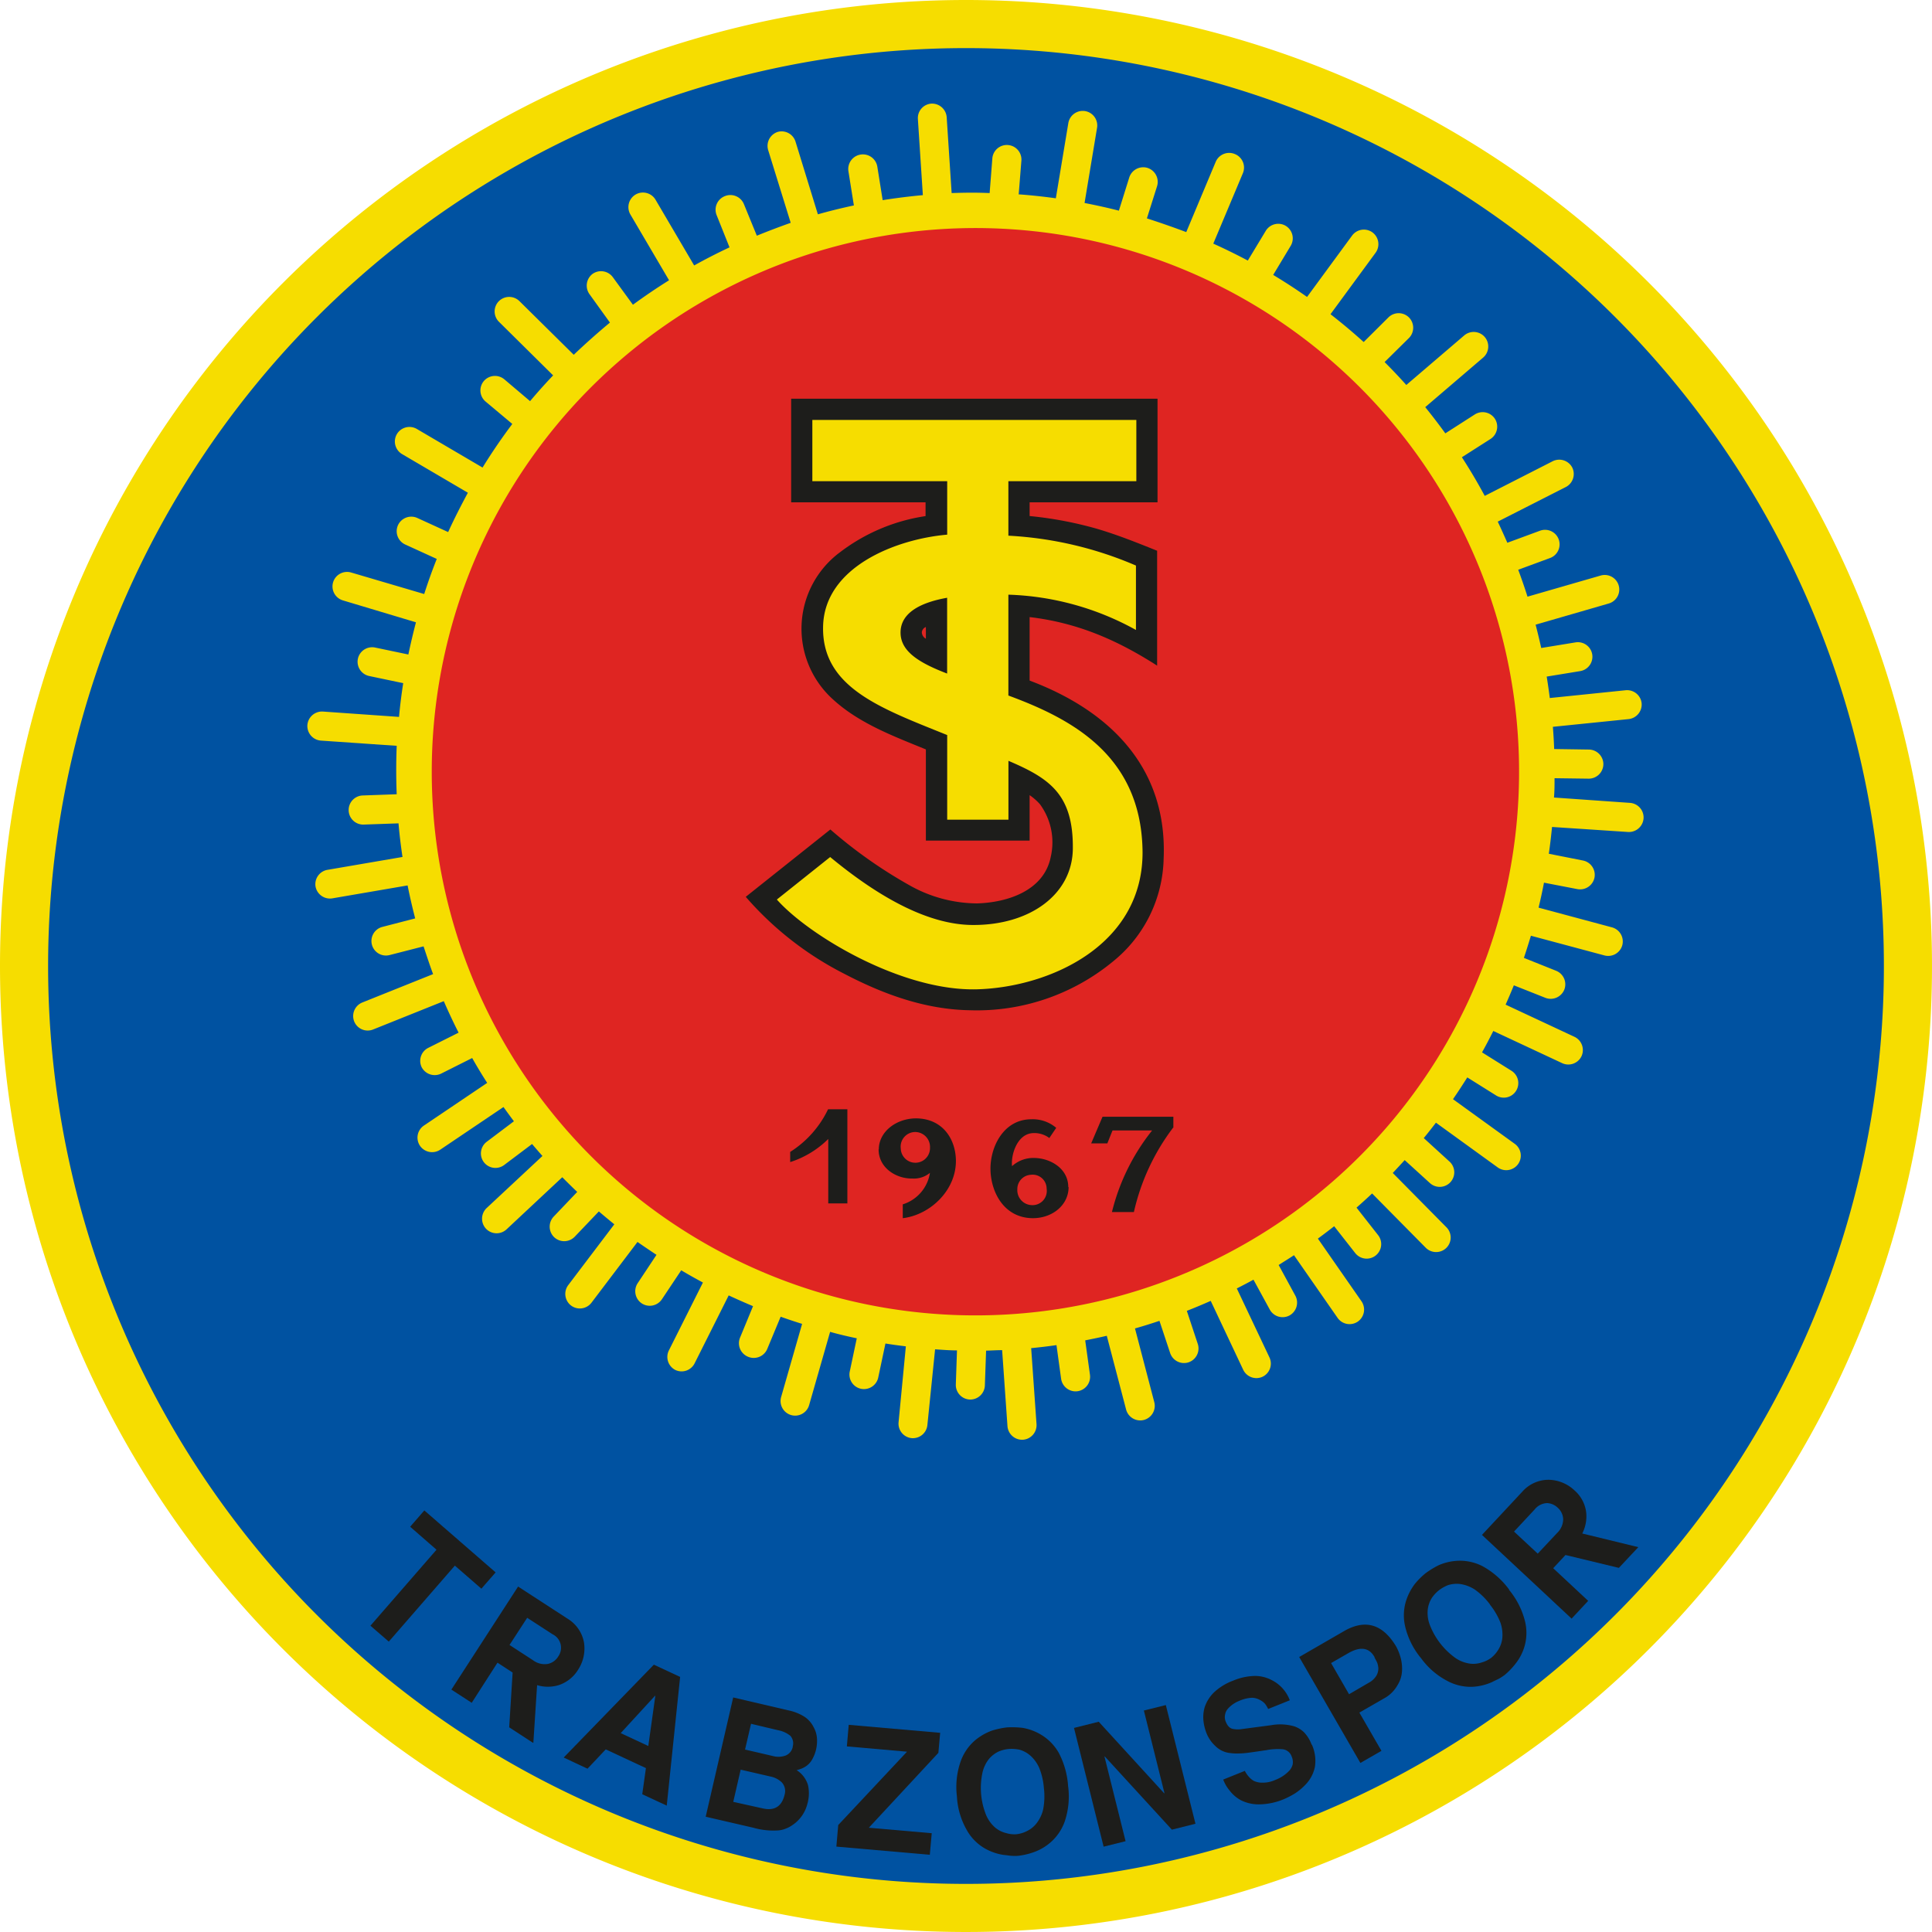 <svg xmlns="http://www.w3.org/2000/svg" viewBox="0 0 300 300"><defs><style>.cls-1{fill:#0052a1;}.cls-1,.cls-2,.cls-3,.cls-5{fill-rule:evenodd;}.cls-2{fill:#df2522;}.cls-3{fill:#f6dd00;}.cls-4,.cls-5{fill:#1d1d1b;}</style></defs><title>Trabzon</title><g id="Слой_2" data-name="Слой 2"><g id="Слой_1-2" data-name="Слой 1"><path class="cls-1" d="M150,6.1A143.9,143.9,0,1,1,6.1,150,143.92,143.92,0,0,1,150,6.1Z"/><path class="cls-2" d="M151.51,34.17a85.68,85.68,0,1,1-85.68,85.68,85.69,85.69,0,0,1,85.68-85.68Z"/><path class="cls-3" d="M150,0A150,150,0,1,1,0,150,150,150,0,0,1,150,0Zm0,7.47A142.53,142.53,0,1,1,7.47,150,142.55,142.55,0,0,1,150,7.47Z"/><path class="cls-3" d="M158.22,30.18c1.93.14,3.84.35,5.73.61l1.94-11.68a2.27,2.27,0,0,1,2.6-1.86h0a2.26,2.26,0,0,1,1.86,2.6l-1.94,11.67c1.8.35,3.58.74,5.33,1.19l1.61-5.15a2.28,2.28,0,0,1,2.83-1.49h0a2.28,2.28,0,0,1,1.49,2.84l-1.58,5q3.1,1,6.11,2.13l4.57-10.9a2.27,2.27,0,0,1,3-1.21h0a2.26,2.26,0,0,1,1.21,3l-4.58,10.9q2.73,1.23,5.36,2.63l2.79-4.62a2.27,2.27,0,0,1,3.1-.77h0a2.27,2.27,0,0,1,.77,3.1l-2.72,4.52q2.7,1.62,5.26,3.42l7-9.54a2.27,2.27,0,0,1,3.16-.48h0a2.27,2.27,0,0,1,.48,3.16l-7,9.54q2.66,2.07,5.15,4.32l3.84-3.82a2.26,2.26,0,0,1,3.19,0h0a2.27,2.27,0,0,1,0,3.2L215,56.22c1.15,1.15,2.28,2.34,3.37,3.56l9-7.7a2.27,2.27,0,0,1,3.19.26h0a2.27,2.27,0,0,1-.25,3.18l-9,7.7q1.62,2,3.12,4.07L229,64.36a2.27,2.27,0,0,1,3.13.67h0a2.28,2.28,0,0,1-.68,3.13L227,71c1.26,1.94,2.44,3.94,3.55,6l10.55-5.38a2.28,2.28,0,0,1,3.05,1h0a2.28,2.28,0,0,1-1,3L232.57,81c.51,1.08,1,2.17,1.49,3.28l5.07-1.87a2.26,2.26,0,0,1,2.9,1.33h0a2.26,2.26,0,0,1-1.34,2.91l-4.94,1.82c.51,1.38,1,2.78,1.44,4.18l11.36-3.28a2.26,2.26,0,0,1,2.8,1.54h0a2.26,2.26,0,0,1-1.54,2.8L238.45,97c.31,1.19.6,2.4.87,3.62l5.32-.87a2.26,2.26,0,0,1,2.6,1.86h0a2.27,2.27,0,0,1-1.87,2.6l-5.2.85q.27,1.65.48,3.33l11.78-1.21a2.27,2.27,0,0,1,2.48,2h0a2.28,2.28,0,0,1-2,2.48l-11.78,1.2c.09,1.15.16,2.3.2,3.45l5.41.08a2.28,2.28,0,0,1,2.23,2.29h0a2.27,2.27,0,0,1-2.3,2.23l-5.28-.07c0,1,0,2-.09,3l11.81.83a2.27,2.27,0,0,1,2.1,2.42h0a2.28,2.28,0,0,1-2.41,2.1L241,128.41c-.14,1.4-.3,2.79-.5,4.16l5.3,1.05a2.27,2.27,0,0,1,1.79,2.66h0a2.28,2.28,0,0,1-2.66,1.78l-5.18-1c-.25,1.31-.53,2.6-.84,3.88L250.31,144a2.27,2.27,0,0,1,1.6,2.77h0a2.27,2.27,0,0,1-2.77,1.59l-11.42-3.06c-.35,1.16-.71,2.3-1.09,3.44l5,2a2.27,2.27,0,0,1,1.27,2.94h0a2.28,2.28,0,0,1-2.94,1.26L235.07,153c-.41,1-.83,2-1.28,3l10.7,5a2.28,2.28,0,0,1,1.09,3h0a2.27,2.27,0,0,1-3,1.09l-10.7-5c-.56,1.12-1.14,2.23-1.75,3.32l4.57,2.86a2.26,2.26,0,0,1,.72,3.11h0a2.25,2.25,0,0,1-3.11.72l-4.47-2.8c-.72,1.14-1.45,2.27-2.22,3.38l9.6,6.94a2.26,2.26,0,0,1,.5,3.15h0a2.26,2.26,0,0,1-3.15.51l-9.6-6.95c-.62.81-1.24,1.61-1.89,2.39l4,3.65a2.26,2.26,0,0,1,.15,3.19h0a2.26,2.26,0,0,1-3.19.15l-3.92-3.57c-.61.67-1.23,1.33-1.85,2l8.33,8.43a2.26,2.26,0,0,1,0,3.19h0a2.27,2.27,0,0,1-3.2,0l-8.34-8.44c-.79.75-1.6,1.48-2.42,2.2l3.35,4.27a2.26,2.26,0,0,1-.38,3.17h0a2.26,2.26,0,0,1-3.17-.38l-3.27-4.17c-.83.65-1.67,1.29-2.53,1.92l6.77,9.73a2.27,2.27,0,0,1-.56,3.15h0a2.27,2.27,0,0,1-3.15-.57l-6.77-9.73c-.78.52-1.58,1-2.38,1.52l2.59,4.76a2.28,2.28,0,0,1-.9,3.07h0a2.27,2.27,0,0,1-3.07-.91l-2.53-4.64c-.86.47-1.72.92-2.59,1.36l5.07,10.71a2.26,2.26,0,0,1-1.07,3h0a2.27,2.27,0,0,1-3-1.07L188,202c-1.22.54-2.46,1.06-3.71,1.55l1.7,5.13a2.27,2.27,0,0,1-1.43,2.86h0a2.27,2.27,0,0,1-2.86-1.44l-1.66-5c-1.25.42-2.52.82-3.8,1.18l3,11.46a2.27,2.27,0,0,1-1.62,2.75h0a2.27,2.27,0,0,1-2.76-1.62l-3-11.45c-1.11.26-2.23.49-3.35.71l.74,5.35a2.27,2.27,0,0,1-1.93,2.55h0a2.27,2.27,0,0,1-2.55-1.93l-.72-5.23c-1.3.19-2.62.34-3.93.47l.83,11.8a2.27,2.27,0,0,1-2.09,2.42h0a2.28,2.28,0,0,1-2.42-2.1l-.83-11.81c-.83,0-1.66.06-2.49.08l-.19,5.4a2.27,2.27,0,0,1-2.33,2.19h0a2.27,2.27,0,0,1-2.18-2.35l.18-5.28c-1.13,0-2.26-.09-3.4-.17h0L144,221.31a2.26,2.26,0,0,1-2.47,2h0a2.26,2.26,0,0,1-2-2.46l1.13-11.79c-1.06-.13-2.12-.27-3.17-.44l-1.12,5.29a2.27,2.27,0,0,1-2.68,1.74h0a2.26,2.26,0,0,1-1.74-2.68l1.09-5.16c-1.39-.29-2.77-.61-4.14-1l-3.26,11.38a2.26,2.26,0,0,1-2.8,1.54h0a2.27,2.27,0,0,1-1.55-2.79l3.26-11.37q-1.68-.52-3.33-1.11l-2.08,5a2.27,2.27,0,0,1-3,1.21h0a2.27,2.27,0,0,1-1.21-3l2-4.85c-1.27-.53-2.53-1.09-3.78-1.67l-5.3,10.57a2.26,2.26,0,0,1-3,1h0a2.27,2.27,0,0,1-1-3l5.3-10.57c-1.14-.61-2.26-1.24-3.37-1.9l-3,4.5a2.27,2.27,0,0,1-3.13.64h0a2.27,2.27,0,0,1-.63-3.14l2.92-4.4c-1-.66-2-1.34-2.95-2l-7.15,9.44a2.27,2.27,0,0,1-3.17.43h0a2.27,2.27,0,0,1-.44-3.16l7.16-9.45q-1.23-1-2.4-2l-3.74,3.92a2.27,2.27,0,0,1-3.2.08h0a2.27,2.27,0,0,1-.07-3.2l3.65-3.83c-.79-.75-1.56-1.51-2.32-2.28l-8.66,8.1a2.27,2.27,0,0,1-3.2-.12h0a2.28,2.28,0,0,1,.11-3.19l8.67-8.09c-.54-.61-1.08-1.23-1.61-1.86l-4.33,3.26a2.26,2.26,0,0,1-3.16-.44h0a2.26,2.26,0,0,1,.44-3.16l4.23-3.19c-.55-.73-1.09-1.47-1.62-2.21l-9.83,6.63a2.28,2.28,0,0,1-3.14-.62h0a2.26,2.26,0,0,1,.61-3.13l9.83-6.63q-1.22-1.89-2.33-3.86l-4.84,2.43a2.28,2.28,0,0,1-3-1h0a2.26,2.26,0,0,1,1-3l4.73-2.37c-.82-1.61-1.58-3.24-2.3-4.89l-11,4.41A2.26,2.26,0,0,1,55,158.61h0a2.27,2.27,0,0,1,1.25-2.94l11-4.41c-.53-1.42-1-2.86-1.48-4.31L60.5,148.3a2.25,2.25,0,0,1-2.75-1.61h0a2.26,2.26,0,0,1,1.62-2.76l5.1-1.32q-.66-2.54-1.18-5.12l-11.65,2A2.28,2.28,0,0,1,49,137.68h0a2.26,2.26,0,0,1,1.84-2.61l11.66-2c-.26-1.73-.47-3.47-.62-5.22l-5.4.19a2.26,2.26,0,0,1-2.34-2.18h0a2.26,2.26,0,0,1,2.18-2.34l5.28-.19c-.1-2.48-.1-5,0-7.52L49.83,115a2.27,2.27,0,0,1-2.1-2.41h0a2.28,2.28,0,0,1,2.42-2.1l11.81.83c.16-1.76.38-3.51.65-5.24l-5.29-1.11a2.27,2.27,0,0,1-1.75-2.67h0a2.27,2.27,0,0,1,2.68-1.75l5.16,1.08q.53-2.52,1.18-5L53.25,93.23a2.26,2.26,0,0,1-1.53-2.8h0a2.26,2.26,0,0,1,2.81-1.53l11.34,3.34q.88-2.76,1.95-5.45l-4.9-2.24a2.27,2.27,0,0,1-1.12-3h0a2.27,2.27,0,0,1,3-1.12l4.79,2.19c.94-2.08,2-4.12,3.06-6.11l-10.22-6a2.27,2.27,0,0,1-.81-3.09h0a2.27,2.27,0,0,1,3.09-.82l10.22,6q2.16-3.5,4.62-6.77l-4.14-3.47a2.26,2.26,0,0,1-.29-3.18h0a2.27,2.27,0,0,1,3.19-.28l4,3.39q1.74-2.07,3.58-4l-8.42-8.33a2.26,2.26,0,0,1,0-3.2h0a2.27,2.27,0,0,1,3.19,0l8.43,8.33q2.72-2.59,5.62-5L91.55,45.7A2.28,2.28,0,0,1,92,42.54h0a2.27,2.27,0,0,1,3.16.5l3.12,4.28q2.73-2,5.61-3.8l-6-10.21a2.27,2.27,0,0,1,.8-3.1h0a2.27,2.27,0,0,1,3.1.8l6,10.21c1.79-1,3.63-1.94,5.49-2.81l-2-5a2.26,2.26,0,0,1,1.24-2.94h0a2.27,2.27,0,0,1,3,1.24l2,4.89q2.6-1.06,5.26-2l-3.5-11.29a2.28,2.28,0,0,1,1.49-2.83h0A2.26,2.26,0,0,1,123.53,22L127,33.28q2.76-.78,5.59-1.38l-.85-5.33A2.27,2.27,0,0,1,133.64,24h0a2.27,2.27,0,0,1,2.59,1.88l.83,5.2q3.09-.49,6.24-.78l-.77-11.8a2.25,2.25,0,0,1,2.1-2.41h0A2.28,2.28,0,0,1,147,18.18l.77,11.8c1.95-.07,3.92-.09,5.9,0l.42-5.39a2.26,2.26,0,0,1,2.43-2.07h0a2.26,2.26,0,0,1,2.08,2.43l-.42,5.27Zm-.84,5.44a84.42,84.42,0,1,1-90.13,78.29,84.43,84.43,0,0,1,90.13-78.29Z"/><polygon class="cls-4" points="74.75 246.69 76.96 244.16 65.89 234.54 63.69 237.07 67.78 240.64 57.52 252.44 60.37 254.91 70.63 243.11 74.75 246.69 74.75 246.69"/><path class="cls-4" d="M82.82,270.61l.58-8.94a5.87,5.87,0,0,0,3.35,0,5.57,5.57,0,0,0,3-2.37,6.05,6.05,0,0,0,.94-4.21,5.47,5.47,0,0,0-2.54-3.73l-7.7-5-10.36,16,3.16,2.05,4-6.23,2.35,1.53-.53,8.51,3.67,2.39Zm3.88-13.42a2.49,2.49,0,0,1-1.62,1.18,3,3,0,0,1-2.3-.56l-3.66-2.38,2.74-4.22,3.93,2.55a2.33,2.33,0,0,1,.91,3.43Z"/><path class="cls-4" d="M103.53,280.39l2.08-20-4.08-1.9-14,14.42,3.7,1.73,2.83-3,6.24,2.91-.57,4.06,3.83,1.78Zm-2.86-9.27-4.29-2,5.33-5.8.05,0-1.09,7.78Z"/><path class="cls-4" d="M125.4,280a6,6,0,0,0,.08-2.75,4.11,4.11,0,0,0-1.78-2.38,7.6,7.6,0,0,0,.78-.25,3.5,3.5,0,0,0,.84-.48,3.11,3.11,0,0,0,.83-1,5.8,5.8,0,0,0,.59-1.57,6.07,6.07,0,0,0,.12-1.62,4.13,4.13,0,0,0-.5-1.72,4.25,4.25,0,0,0-1.36-1.6,7.46,7.46,0,0,0-2.6-1.05l-8.55-2-4.27,18.52,7.44,1.72a11.18,11.18,0,0,0,3.89.4,3.85,3.85,0,0,0,1.17-.3,4.32,4.32,0,0,0,.92-.49,5.59,5.59,0,0,0,2.4-3.46Zm-2.29-8.8a1.85,1.85,0,0,1-1.12,1.4,3.29,3.29,0,0,1-2,.07l-4.3-1,.93-4,4.21,1a4.27,4.27,0,0,1,1.89.86,1.76,1.76,0,0,1,.35,1.74Zm-1.29,7.53c-.45,1.82-1.61,2.5-3.46,2.06l-4.5-1,1.15-5,4.68,1.08a3.49,3.49,0,0,1,1.73.92,2,2,0,0,1,.4,1.93Z"/><polygon class="cls-4" points="144.38 288.01 144.68 284.66 134.91 283.81 145.71 272.18 145.99 269.07 131.79 267.83 131.5 271.18 140.84 272 130.16 283.39 129.87 286.74 144.38 288.01 144.38 288.01"/><path class="cls-4" d="M165.86,277.44a12.91,12.91,0,0,0-1.46-5.27,7.71,7.71,0,0,0-2.67-2.76,8.18,8.18,0,0,0-2.95-1.11,14,14,0,0,0-2.43-.07,13.14,13.14,0,0,0-2.3.49,8.77,8.77,0,0,0-2.74,1.6,7.73,7.73,0,0,0-2.14,3.19,12.05,12.05,0,0,0-.58,5.44,11.69,11.69,0,0,0,1.51,5.18,7.53,7.53,0,0,0,2.67,2.8,8.36,8.36,0,0,0,3,1.09l.7.08a4.67,4.67,0,0,0,.63.07,6.73,6.73,0,0,0,1,0,11,11,0,0,0,2.38-.55,8.09,8.09,0,0,0,2.71-1.59,7.72,7.72,0,0,0,2.15-3.22,12.28,12.28,0,0,0,.53-5.36Zm-3.75.33a10.68,10.68,0,0,1-.15,3.29,5.61,5.61,0,0,1-1.05,2.12,4.24,4.24,0,0,1-1.49,1.17,4.64,4.64,0,0,1-1.62.47,4.37,4.37,0,0,1-1.6-.19,4.12,4.12,0,0,1-1.71-.88,5.33,5.33,0,0,1-1.37-1.92,11.27,11.27,0,0,1-.57-6.54,5.27,5.27,0,0,1,1-2.14,4.45,4.45,0,0,1,1.53-1.18,5.27,5.27,0,0,1,1.55-.39,6,6,0,0,1,1.67.11,4.35,4.35,0,0,1,1.67.9,5.51,5.51,0,0,1,1.4,1.93,10.36,10.36,0,0,1,.73,3.25Z"/><polygon class="cls-4" points="185.63 283.19 181.03 264.76 177.62 265.61 180.82 278.45 180.77 278.46 170.61 267.35 166.77 268.31 171.37 286.75 174.78 285.9 171.5 272.75 171.55 272.74 181.97 284.11 185.63 283.19 185.63 283.19"/><path class="cls-4" d="M203.67,270.91A5.56,5.56,0,0,0,202.5,269a4.11,4.11,0,0,0-1.51-.93,7.94,7.94,0,0,0-3.62-.18l-4.48.59a3.86,3.86,0,0,1-1.35,0c-.51-.05-.9-.41-1.18-1.08a1.83,1.83,0,0,1-.13-1.15,1.79,1.79,0,0,1,.43-.91,4.63,4.63,0,0,1,1.77-1.23,5.62,5.62,0,0,1,1.94-.48,2.62,2.62,0,0,1,1.31.36,2.48,2.48,0,0,1,.82.66,5.92,5.92,0,0,1,.42.72l3.36-1.35a5.77,5.77,0,0,0-1-1.71,5.68,5.68,0,0,0-1.78-1.41,5.58,5.58,0,0,0-2.59-.66,9.09,9.09,0,0,0-3.43.73,8.81,8.81,0,0,0-3,1.85,5.77,5.77,0,0,0-1.4,2.22,5.46,5.46,0,0,0-.21,2.14,7.22,7.22,0,0,0,.42,1.8,5.41,5.41,0,0,0,1.43,2.14,3.8,3.8,0,0,0,1.76,1,7.5,7.5,0,0,0,2,.15c.72,0,1.45-.12,2.18-.22l2-.29a9.23,9.23,0,0,1,2.48-.14,1.66,1.66,0,0,1,1.42,1.11,2.16,2.16,0,0,1,.17,1.24,2.31,2.31,0,0,1-.55,1,5.79,5.79,0,0,1-2.19,1.43,4.57,4.57,0,0,1-1.94.41,3,3,0,0,1-1.39-.29,3.22,3.22,0,0,1-.86-.77,3.7,3.7,0,0,1-.5-.77l-3.36,1.35a5.77,5.77,0,0,0,1,1.71,5.4,5.4,0,0,0,1.81,1.53,6.14,6.14,0,0,0,2.78.61,10.21,10.21,0,0,0,3.91-.84,13.64,13.64,0,0,0,1.61-.84,8.89,8.89,0,0,0,1.9-1.64,5.54,5.54,0,0,0,1.23-2.51,6.16,6.16,0,0,0-.47-3.44Z"/><path class="cls-4" d="M216.78,255.64q-3.08-5.1-7.89-2.47l-7.15,4.13,9.5,16.45,3.27-1.88-3.43-5.94,3.76-2.16a5.31,5.31,0,0,0,2.19-2.14,4.56,4.56,0,0,0,.68-2.32,6.49,6.49,0,0,0-.29-2.14,7.92,7.92,0,0,0-.64-1.53Zm-3.36,1.72c.11.19.24.43.39.73a2.88,2.88,0,0,1,.22,1,2.26,2.26,0,0,1-.31,1.12,3.14,3.14,0,0,1-1.24,1.12l-3,1.75-2.79-4.84,2.59-1.49q2.91-1.71,4.18.6Z"/><path class="cls-4" d="M234.35,246.84a12.77,12.77,0,0,0-4.1-3.62,7.68,7.68,0,0,0-3.74-.87,8.44,8.44,0,0,0-3.08.68,13.65,13.65,0,0,0-2.08,1.27,11.68,11.68,0,0,0-1.66,1.66,8.73,8.73,0,0,0-1.42,2.83,7.6,7.6,0,0,0-.06,3.84,12,12,0,0,0,2.47,4.88,11.73,11.73,0,0,0,4.09,3.52,7.66,7.66,0,0,0,3.76.9,8.46,8.46,0,0,0,3.09-.71l.63-.31c.2-.09.39-.18.57-.28a8.38,8.38,0,0,0,.85-.56,11.27,11.27,0,0,0,1.69-1.77,7.82,7.82,0,0,0,1.41-2.81,7.61,7.61,0,0,0,0-3.87,12.36,12.36,0,0,0-2.47-4.78Zm-3,2.32A10.52,10.52,0,0,1,233,252a5.77,5.77,0,0,1,.28,2.35,4.22,4.22,0,0,1-.61,1.79,4.82,4.82,0,0,1-1.11,1.28,4.31,4.31,0,0,1-1.44.71,4.05,4.05,0,0,1-1.92.19,5.28,5.28,0,0,1-2.19-.86,11.33,11.33,0,0,1-4-5.17,5.22,5.22,0,0,1-.31-2.35,4.3,4.3,0,0,1,.64-1.82,5.34,5.34,0,0,1,1.08-1.17,5.88,5.88,0,0,1,1.46-.82,4.48,4.48,0,0,1,1.89-.16,5.7,5.7,0,0,1,2.23.85,10.56,10.56,0,0,1,2.38,2.34Z"/><path class="cls-4" d="M254.39,240.24l-8.7-2.12a5.81,5.81,0,0,0,.61-3.29,5.38,5.38,0,0,0-1.8-3.39,6,6,0,0,0-4-1.66,5.45,5.45,0,0,0-4.12,1.85l-6.26,6.71,13.92,13,2.57-2.76-5.43-5.07,1.91-2.05,8.29,2,3-3.2Zm-12.54-6.15a2.51,2.51,0,0,1,.88,1.8,3,3,0,0,1-.95,2.16l-3,3.2-3.68-3.43,3.19-3.42a2.59,2.59,0,0,1,1.95-1,2.54,2.54,0,0,1,1.59.67Z"/><path class="cls-5" d="M159.88,95.89v9.79c12.48,4.69,21.42,13.54,20.81,27.67a21.09,21.09,0,0,1-7.81,15.9,33.24,33.24,0,0,1-22.34,7.62c-6.91-.13-13.37-2.48-19.52-5.7a50.54,50.54,0,0,1-15.22-11.91l13.14-10.46a72.92,72.92,0,0,0,12.1,8.56,21.59,21.59,0,0,0,10.66,2.92c4.67-.13,10.41-1.93,11.46-7.23a10,10,0,0,0-1.67-8.16,8.72,8.72,0,0,0-1.61-1.42v7.06H143.77V116.37c-4.87-2-10.3-4-14.37-7.72a14.77,14.77,0,0,1,1-22.87,28.9,28.9,0,0,1,13.32-5.64V78H122.85V61.91h56.89V78H159.88v2.13a58.86,58.86,0,0,1,10.53,2c3.17.94,6.21,2.16,9.27,3.39v17.84c-6.38-4.09-12.52-6.68-19.8-7.54Zm-16.74,2.29a1.19,1.19,0,0,0,.63,1V97.36a1,1,0,0,0-.63.82Z"/><path class="cls-3" d="M156.58,74.72v8.46a57.57,57.57,0,0,1,19.81,4.64v10a43.59,43.59,0,0,0-19.81-5.48V108c9.87,3.64,20.5,9.28,20.83,23.9.33,14.84-14.42,21.41-25.7,21.72-11.73.32-26.19-8.42-31.08-13.94l8.28-6.6c7.58,6.27,15.2,10.49,22.05,10.55,8.91.08,15.57-4.71,15.63-11.87.08-8.43-3.64-10.91-10-13.62v9.14h-9.51V114.14c-10.2-4.13-19.54-7.34-19.27-16.93.25-9.18,11.29-13.5,19.27-14.19v-8.3H126.14V65.21h50.31v9.51Zm-9.51,29.87V92.82c-3.66.65-7.34,2.13-7.23,5.55.09,2.86,3,4.6,7.23,6.22Z"/><path class="cls-4" d="M131.61,186.86h-3v-10a14.81,14.81,0,0,1-5.91,3.59l0-1.58a16,16,0,0,0,5.88-6.62h3v14.59Z"/><path class="cls-4" d="M165.93,184.33c0,2.74-2.43,4.8-5.5,4.83-4.64,0-6.63-4.23-6.63-7.7s2.08-7.66,6.35-7.66a5.63,5.63,0,0,1,3.86,1.33l-1.07,1.58a3.89,3.89,0,0,0-2.79-.74c-2.26.31-3.19,3.39-3,5.11a4.91,4.91,0,0,1,3.51-1.27c2.45.05,5.22,1.63,5.22,4.52Zm-3.41.25a2.17,2.17,0,0,0-2.45-2.16,2.22,2.22,0,0,0-2.1,2.26,2.32,2.32,0,0,0,2.22,2.45,2.21,2.21,0,0,0,2.33-2.55Z"/><path class="cls-4" d="M136.46,178.48c0-2.73,2.67-4.79,5.74-4.82,4.09,0,6.14,3.1,6.23,6.41.13,4.66-3.92,8.57-8.25,9.09l0-2.15a6.09,6.09,0,0,0,4.22-4.89,3.9,3.9,0,0,1-2.75.88c-2.45.05-5.22-1.62-5.22-4.52Zm3.41-.15a2.27,2.27,0,0,0,4.54-.1,2.32,2.32,0,0,0-2.21-2.45,2.27,2.27,0,0,0-2.33,2.55Z"/><path class="cls-4" d="M182.17,175.09a34.07,34.07,0,0,0-6.1,13.12h-3.41a32.84,32.84,0,0,1,6.24-12.67h-6.15l-.8,2-2.51,0,1.76-4.13h11v1.73Z"/></g></g></svg>